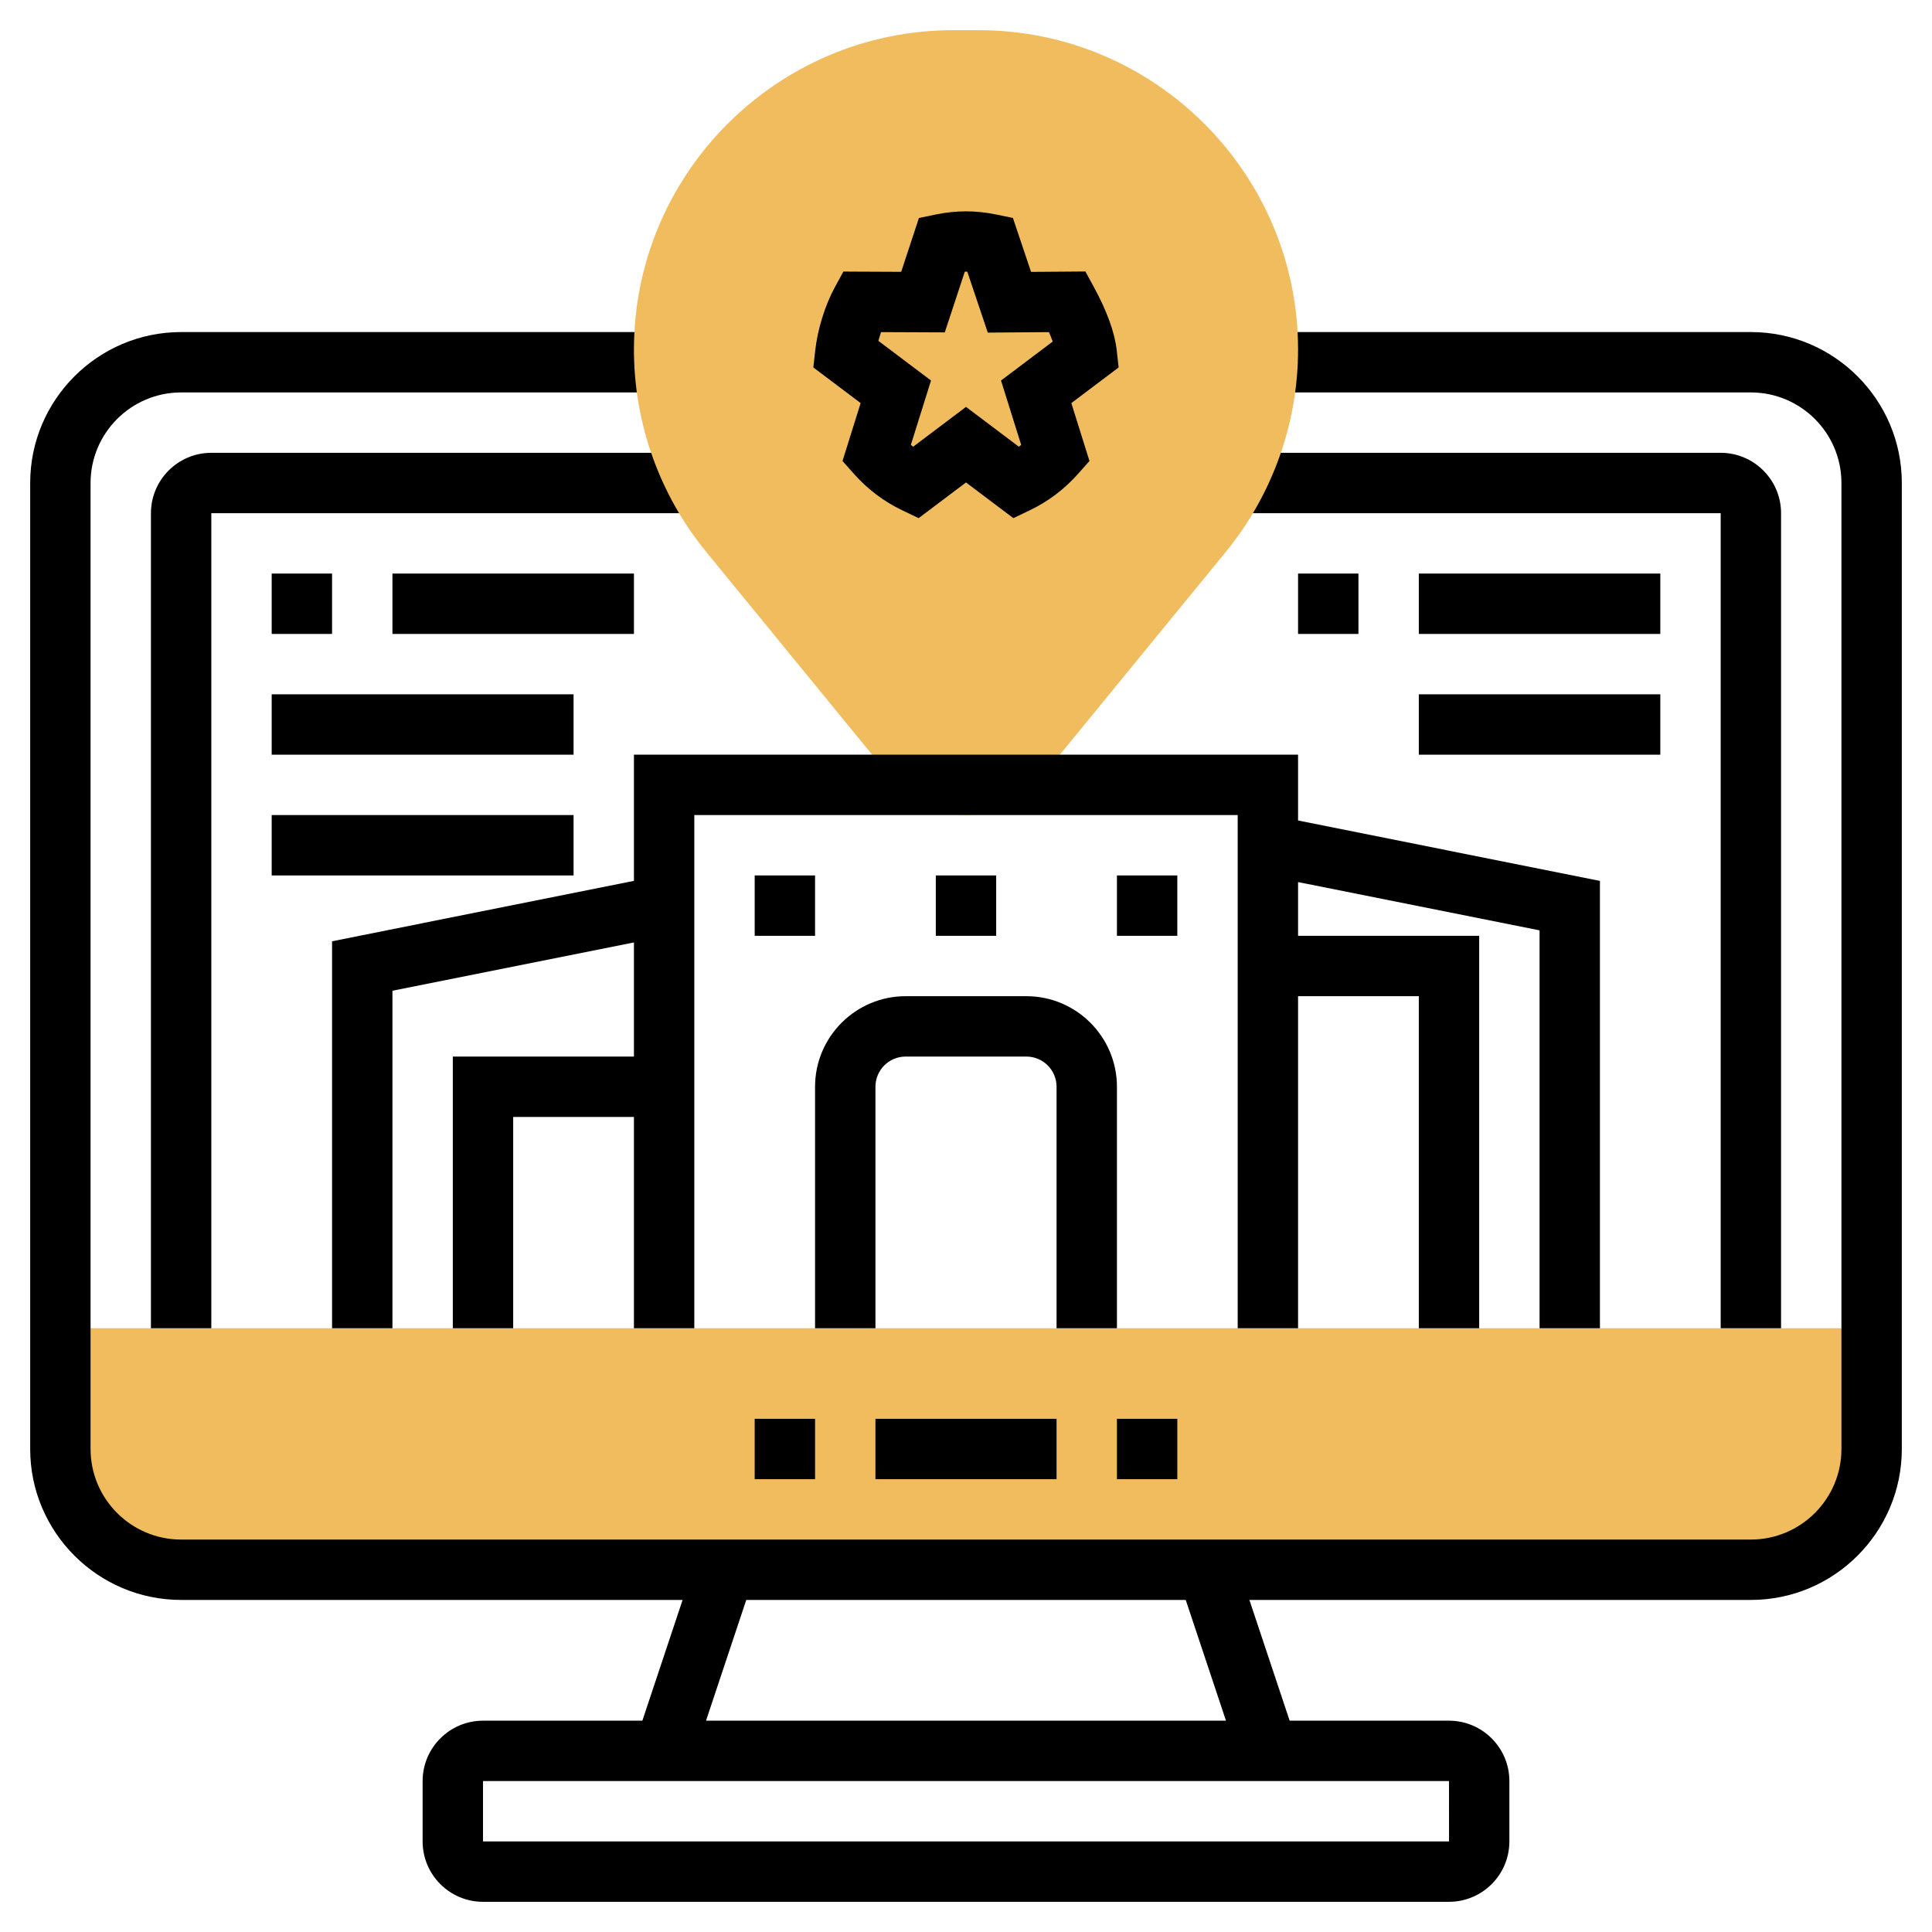 <svg id="Layer_35" enable-background="new 0 0 64 64" height="512" viewBox="0 0 64 64" width="512" xmlns="http://www.w3.org/2000/svg"><path d="m58 52h-52c-2.209 0-4-1.791-4-4v-4h60v4c0 2.209-1.791 4-4 4z" fill="#f0bc5e"/><path d="m58 11h-16.01v2h16.01c1.654 0 3 1.346 3 3v32c0 1.654-1.346 3-3 3h-52c-1.654 0-3-1.346-3-3v-32c0-1.654 1.346-3 3-3h16.01v-2h-16.01c-2.757 0-5 2.243-5 5v32c0 2.757 2.243 5 5 5h16.612l-1.333 4h-5.279c-1.103 0-2 .897-2 2v2c0 1.103.897 2 2 2h32c1.103 0 2-.897 2-2v-2c0-1.103-.897-2-2-2h-5.279l-1.333-4h16.612c2.757 0 5-2.243 5-5v-32c0-2.757-2.243-5-5-5zm-9.999 50h-32.001v-2h32zm-7.389-4h-17.224l1.333-4h14.558z"/><path d="m29 47h6v2h-6z"/><path d="m37 47h2v2h-2z"/><path d="m25 47h2v2h-2z"/><path d="m7 44h-2v-27c0-1.103.897-2 2-2h16.081v2h-16.081z"/><path d="m59 44h-2v-27h-16.081v-2h16.081c1.103 0 2 .897 2 2z"/><path d="m32 27c-.937 0-1.814-.416-2.407-1.142l-6.201-7.579c-1.542-1.883-2.392-4.262-2.392-6.699 0-5.834 4.746-10.58 10.58-10.58h.84c5.834 0 10.58 4.746 10.58 10.58 0 2.437-.85 4.815-2.392 6.7l-6.201 7.578c-.593.726-1.47 1.142-2.407 1.142z" fill="#f0bc5e"/><path d="m33.569 17.164-1.569-1.182-1.569 1.182-.548-.262c-.605-.289-1.143-.695-1.598-1.208l-.376-.423.601-1.918-1.567-1.181.063-.566c.077-.695.325-1.494.646-2.085l.286-.525 1.915.009.588-1.784.567-.117c.667-.137 1.316-.137 1.983 0l.563.116.601 1.787 1.8-.014.287.527c.434.799.686 1.5.751 2.086l.063.566-1.567 1.181.601 1.918-.376.423c-.455.513-.993.919-1.598 1.208zm-1.569-3.685 1.751 1.319c.026-.02.051-.039.077-.06l-.668-2.133 1.713-1.291c-.036-.099-.078-.203-.126-.312l-2.025.016-.679-2.018c-.028 0-.055 0-.083 0l-.663 2.011-2.111-.009c-.032.095-.062.192-.088.29l1.743 1.313-.668 2.133c.025.021.051.04.077.06z"/><path d="m43 27.18v-2.18h-22v4.18l-10 2.001v12.819h2v-11.181l8-1.599v3.78h-6v9h2v-7h4v7h2v-17h18v17h2v-11h4v11h2v-13h-6v-1.78l8 1.599v13.181h2v-14.819z"/><path d="m34 33h-4c-1.654 0-3 1.346-3 3v8h2v-8c0-.552.449-1 1-1h4c.551 0 1 .448 1 1v8h2v-8c0-1.654-1.346-3-3-3z"/><path d="m25 29h2v2h-2z"/><path d="m31 29h2v2h-2z"/><path d="m37 29h2v2h-2z"/><path d="m9 19h2v2h-2z"/><path d="m13 19h8v2h-8z"/><path d="m9 23h10v2h-10z"/><path d="m9 27h10v2h-10z"/><path d="m43 19h2v2h-2z"/><path d="m47 19h8v2h-8z"/><path d="m47 23h8v2h-8z"/></svg>